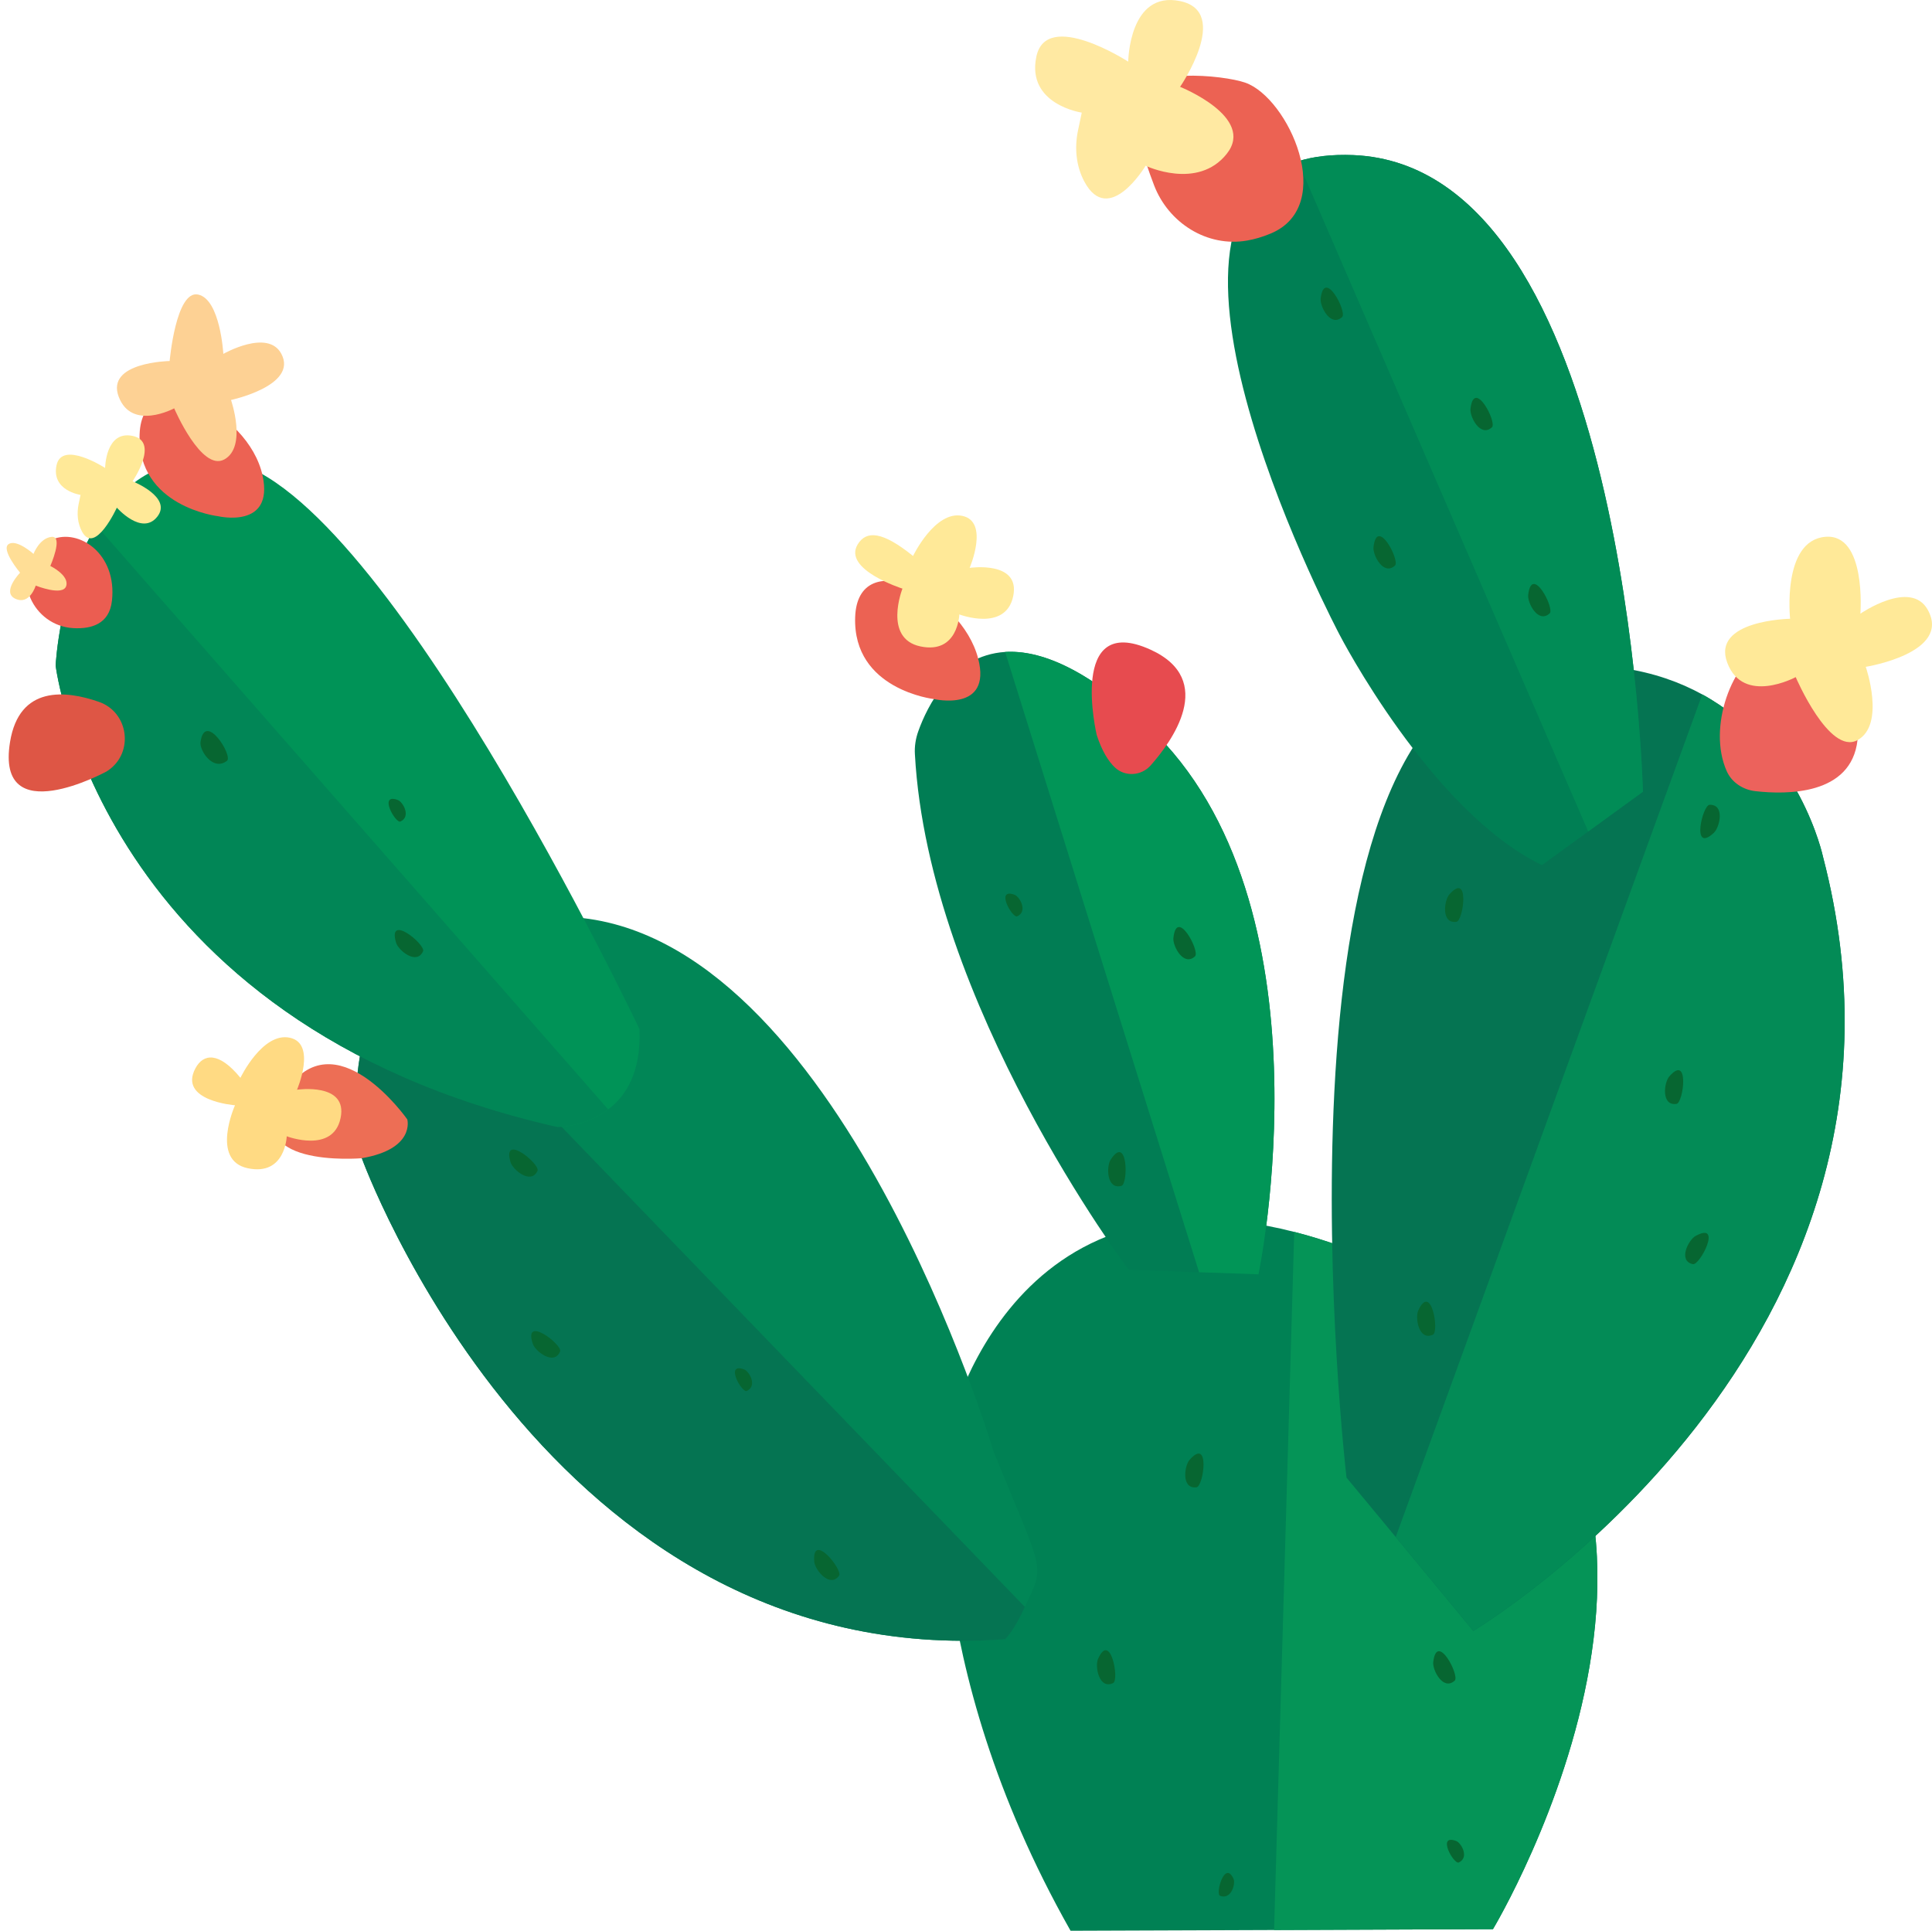 <?xml version="1.0" encoding="utf-8"?>
<!-- Generator: Adobe Illustrator 21.0.2, SVG Export Plug-In . SVG Version: 6.00 Build 0)  -->
<svg version="1.1" id="Layer_1" xmlns="http://www.w3.org/2000/svg" xmlns:xlink="http://www.w3.org/1999/xlink" x="0px" y="0px"
	 viewBox="0 0 290.207 290.055" style="enable-background:new 0 0 290.207 290.055;" xml:space="preserve">
<style type="text/css">
	.st0{fill:#008154;}
	.st1{fill:#017D54;}
	.st2{fill:#018656;}
	.st3{fill:#009357;}
	.st4{fill:#059457;}
	.st5{fill:#019557;}
	.st6{fill:#057452;}
	.st7{fill:#EC6253;}
	.st8{fill:#E74B4F;}
	.st9{fill:#ED6E55;}
	.st10{fill:#DE5645;}
	.st11{fill:#EB5D51;}
	.st12{fill:#FFE998;}
	.st13{fill:#FFDE96;}
	.st14{fill:#FDD194;}
	.st15{fill:#FFDA83;}
	.st16{fill:#076631;}
	.st17{fill:#007F54;}
	.st18{fill:#018C56;}
	.st19{fill:#038B56;}
	.st20{fill:#EC625C;}
	.st21{fill:#FFE9A2;}
</style>
<g>
	<path class="st0" d="M224.259,289.815l-32.877,0.129l-30.572,0.111c-23.122-40.842-18.845-73.35-18.845-73.35
		s8.316-42.926,52.44-31.641c4.757,1.217,9.92,3.061,15.544,5.661C267.738,217.443,224.259,289.815,224.259,289.815z"/>
	<path class="st1" d="M189.04,191.444l-8.925-0.314l-10.584-0.387c0,0-30.055-39.939-32.102-77.425
		c-0.074-1.18,0.111-2.36,0.516-3.485c1.309-3.651,5.015-11.377,13.036-11.893c5.181-0.313,12.188,2.397,21.518,11.211
		C200.731,135.795,189.04,191.444,189.04,191.444z"/>
	<path class="st2" d="M153.932,241.395c-1.304,2.716-2.95,4.872-2.95,4.872c-68.832,4.905-96.657-72.34-96.657-72.34
		s-4.241-18.439,6.527-29.005c4.776-4.72,12.502-7.855,24.893-7.154c40.271,2.323,63.485,80.246,63.485,80.246
		C156.777,236.614,157.071,234.86,153.932,241.395z"/>
	<path class="st3" d="M96.053,154.603c0.276,6.472-2.047,10.086-4.702,12.059c-3.43,2.637-7.505,2.655-7.615,2.655
		C14.737,153.699,8.357,99.968,8.357,99.968s0.59-11.967,6.122-21.02c3.651-6.011,9.514-10.75,18.808-9.865
		C56.612,71.333,96.053,154.603,96.053,154.603z"/>
	<path class="st4" d="M224.259,289.815l-32.877,0.129l3.024-104.881c4.757,1.217,9.92,3.061,15.544,5.661
		C267.738,217.443,224.259,289.815,224.259,289.815z"/>
	<path class="st5" d="M189.04,191.444l-8.925-0.314l-29.133-93.19c5.181-0.313,12.188,2.397,21.518,11.211
		C200.731,135.795,189.04,191.444,189.04,191.444z"/>
	<path class="st6" d="M153.932,241.395c-1.494,3.43-2.95,4.872-2.95,4.872c-68.832,4.905-96.657-72.34-96.657-72.34
		s-4.241-18.439,6.527-29.005L153.932,241.395z"/>
	<path class="st2" d="M91.351,166.662c-3.43,2.637-7.505,2.655-7.615,2.655C14.737,153.699,8.357,99.968,8.357,99.968
		s0.59-11.967,6.122-21.02L91.351,166.662z"/>
	<path class="st7" d="M140.27,105.017c0,0-12.198-1.396-11.815-12.318s15.931-3.613,18.476,6.234
		C149.034,107.069,140.27,105.017,140.27,105.017z"/>
	<path class="st7" d="M32.786,77.555c0,0-12.198-1.396-11.815-12.318c0.383-10.922,16.34-3.71,18.476,6.234
		C41.178,79.529,32.786,77.555,32.786,77.555z"/>
	<path class="st8" d="M164.74,110.424c0,0-4.388-18.509,8.088-12.823c10.008,4.561,3.124,13.881,0.009,17.39
		c-1.402,1.579-3.851,1.745-5.38,0.289C166.508,114.377,165.542,112.877,164.74,110.424z"/>
	<path class="st9" d="M54.299,174.002c0,0-18.954,1.606-11.487-9.893c7.466-11.499,18.369,4.057,18.369,4.057
		S62.426,172.626,54.299,174.002z"/>
	<path class="st10" d="M16.007,115.898c0,0-16.699,9.109-14.501-4.424c1.39-8.557,8.397-7.769,13.362-6.032
		c4.486,1.569,5.281,7.66,1.342,10.32C16.143,115.807,16.075,115.853,16.007,115.898z"/>
	<path class="st11" d="M5.908,82.406c-4.274,4.302-0.97,11.604,5.084,11.957c2.696,0.157,5.427-0.588,5.822-4.094
		c0.81-7.191-5.074-10.882-8.926-9.237C7.166,81.341,6.496,81.814,5.908,82.406z"/>
	<path class="st12" d="M17.552,76.265c0,0-3.272,7.15-5.214,3.628c-0.698-1.266-0.821-2.773-0.523-4.188l0.284-1.354
		c0,0-4.409-0.643-3.609-4.45s7.3,0.398,7.3,0.398s0.055-5.668,4.135-4.811c4.08,0.857-0.012,6.813-0.012,6.813
		s6.027,2.403,3.709,5.323C21.304,80.546,17.552,76.265,17.552,76.265z"/>
	<path class="st13" d="M5.365,87.973c0,0-0.885,2.963-3.042,1.985c-2.156-0.978,0.693-3.922,0.693-3.922s-2.938-3.504-1.721-4.298
		c1.217-0.794,3.736,1.473,3.736,1.473s0.886-2.366,2.712-2.559c1.825-0.193-0.183,4.371-0.183,4.371s2.858,1.388,2.389,2.995
		C9.479,89.625,5.365,87.973,5.365,87.973z"/>
	<path class="st14" d="M26.166,61.344c0,0-6.384,3.447-8.339-1.753s7.656-5.356,7.656-5.356s0.94-10.686,4.275-9.985
		s3.789,8.915,3.789,8.915s6.679-3.819,8.709-0.021c2.557,4.786-7.555,6.946-7.555,6.946s2.438,7.043-1.006,8.931
		S26.166,61.344,26.166,61.344z"/>
	<path class="st12" d="M144.103,92.305c0,0-0.186,5.995-5.841,4.806c-5.655-1.188-2.705-8.684-2.705-8.684s-9.029-2.869-6.72-6.65
		c1.297-2.124,3.716-1.969,8.31,1.747c0,0,3.309-6.885,7.403-6.025c4.094,0.86,1.099,7.812,1.099,7.812s7.677-1.136,6.543,4.261
		C151.058,94.97,144.103,92.305,144.103,92.305z"/>
	<path class="st15" d="M43.07,170.7c0,0-0.186,5.995-5.841,4.806c-5.655-1.188-1.928-9.464-1.928-9.464s-8.571-0.641-5.945-5.556
		c1.173-2.195,3.501-2.555,6.758,1.432c0,0,3.309-6.885,7.403-6.025s1.099,7.812,1.099,7.812s7.677-1.136,6.543,4.261
		C50.024,173.365,43.07,170.7,43.07,170.7z"/>
	<path class="st16" d="M30.117,111.492c-0.167,1.205,1.84,4.422,3.968,2.813C35.056,113.572,30.775,106.741,30.117,111.492z"/>
	<path class="st16" d="M59.494,141.619c0.339,1.146,3.08,3.427,4.052,1.292C63.989,141.938,58.156,137.1,59.494,141.619z"/>
	<path class="st16" d="M166.832,174.214c-0.656,0.999-0.629,4.565,1.629,3.929C169.49,177.853,169.419,170.275,166.832,174.214z"/>
	<path class="st16" d="M176.257,140.92c-0.126,1.188,1.532,4.346,3.248,2.746C180.287,142.936,176.752,136.233,176.257,140.92z"/>
	<path class="st16" d="M122.316,234.647c0.106,1.19,2.34,3.969,3.716,2.069C126.659,235.849,121.9,229.952,122.316,234.647z"/>
	<path class="st16" d="M215.288,249.703c-0.136,1.187,1.496,4.358,3.225,2.773C219.301,251.753,215.823,245.021,215.288,249.703z"/>
	<path class="st16" d="M164.926,249.252c-0.475,1.097,0.163,4.605,2.279,3.591C168.169,252.381,166.799,244.928,164.926,249.252z"/>
	<path class="st16" d="M178.688,219.309c-0.792,0.895-1.277,4.427,1.049,4.121C180.797,223.291,181.813,215.781,178.688,219.309z"/>
	<path class="st16" d="M76.689,174.596c0.34,1.146,3.081,3.426,4.052,1.291C81.184,174.914,75.35,170.078,76.689,174.596z"/>
	<path class="st16" d="M80.036,201.888c0.381,1.133,3.203,3.313,4.096,1.144C84.54,202.043,78.535,197.421,80.036,201.888z"/>
	<path class="st16" d="M59.769,120.189c0.76,0.286,2.008,2.489,0.386,3.225C59.415,123.75,56.772,119.061,59.769,120.189z"/>
	<path class="st16" d="M152.416,134.428c0.76,0.286,2.008,2.489,0.386,3.225C152.063,137.988,149.42,133.3,152.416,134.428z"/>
	<path class="st16" d="M111.791,205.731c0.76,0.286,2.008,2.489,0.386,3.225C111.437,209.291,108.794,204.602,111.791,205.731z"/>
	<path class="st16" d="M185.293,282.263c0.332,0.741-0.356,3.178-2.02,2.544C182.515,284.517,183.986,279.339,185.293,282.263z"/>
	<path class="st16" d="M218.738,276.571c0.76,0.286,2.008,2.489,0.386,3.225C218.384,280.131,215.741,275.442,218.738,276.571z"/>
	<path class="st6" d="M221.308,245.009l-11.654-14.106l-7.394-8.924c0,0-13.35-114.487,25.483-121.199
		c12.17-2.102,21.242-0.147,27.953,3.54c14.714,8.076,18.144,24.413,18.144,24.413C292.981,202.12,221.308,245.009,221.308,245.009z
		"/>
	<path class="st17" d="M246.791,118.942l-8.224,5.974l-6.952,5.052c-16.742-8.132-30.387-34.591-30.387-34.591
		s-33.135-62.563-6.269-71.137c2.305-0.738,5.071-1.069,8.334-0.94C244.449,25.032,246.791,118.942,246.791,118.942z"/>
	<path class="st18" d="M246.791,118.942l-8.224,5.974L194.959,24.24c2.305-0.738,5.071-1.069,8.334-0.94
		C244.449,25.032,246.791,118.942,246.791,118.942z"/>
	<path class="st19" d="M221.308,245.009l-11.654-14.106l46.042-126.583c14.714,8.076,18.144,24.413,18.144,24.413
		C292.981,202.12,221.308,245.009,221.308,245.009z"/>
	<path class="st20" d="M259.377,115.859c0.753,1.685,2.433,2.781,4.267,2.992c4.739,0.546,14.44,0.626,15.374-7.664
		c1.241-11.011-7.77-16.662-13.667-14.144C260.191,99.247,256.429,109.266,259.377,115.859z"/>
	<path class="st7" d="M173.345,27.81c2.168,5.687,7.982,9.373,13.978,8.33c1.12-0.195,2.307-0.535,3.557-1.059
		c10.005-4.189,2.638-20.4-3.826-22.662c-3.325-1.164-15.608-2.356-16.595,2.342C169.832,17.749,171.817,23.8,173.345,27.81z"/>
	<path class="st21" d="M172.086,24.901c0,0-5.523,9.234-9.194,2.399c-1.259-2.344-1.51-5.101-0.963-7.704l0.563-2.677
		c0,0-8.333-1.215-6.82-8.411s13.798,0.753,13.798,0.753s0.105-10.713,7.815-9.093c7.711,1.621-0.023,12.878-0.023,12.878
		s11.391,4.541,7.01,10.062C179.891,28.627,172.086,24.901,172.086,24.901z"/>
	<path class="st12" d="M269.735,101.722c0,0-7.871,4.25-10.281-2.161c-2.41-6.411,9.439-6.604,9.439-6.604
		s-1.26-11.723,5.271-12.311c6.229-0.561,5.287,11.543,5.287,11.543s7.548-5.221,10.121-0.576c3.601,6.501-9.315,8.564-9.315,8.564
		s3.006,8.683-1.241,11.011C274.771,113.516,269.735,101.722,269.735,101.722z"/>
	<path class="st16" d="M213.039,196.871c-0.499,1.086,0.062,4.607,2.199,3.64C216.213,200.07,215.007,192.588,213.039,196.871z"/>
	<path class="st16" d="M254.688,185.678c-1.047,0.575-2.693,3.739-0.4,4.234C255.333,190.138,258.819,183.409,254.688,185.678z"/>
	<path class="st16" d="M250.732,161.728c-0.783,0.903-1.23,4.441,1.092,4.11C252.883,165.688,253.82,158.168,250.732,161.728z"/>
	<path class="st16" d="M257.443,125.109c0.875-0.813,1.7-4.283-0.645-4.204C255.73,120.941,253.991,128.317,257.443,125.109z"/>
	<path class="st16" d="M206.315,82.193c-0.136,1.187,1.496,4.358,3.225,2.773C210.327,84.243,206.849,77.511,206.315,82.193z"/>
	<path class="st16" d="M198.379,44.854c-0.136,1.187,1.496,4.358,3.225,2.773C202.392,46.905,198.913,40.172,198.379,44.854z"/>
	<path class="st16" d="M220.883,61.417c-0.136,1.187,1.496,4.358,3.225,2.773C224.896,63.467,221.418,56.734,220.883,61.417z"/>
	<path class="st16" d="M229.551,89.374c-0.136,1.187,1.496,4.358,3.225,2.773C233.563,91.425,230.085,84.692,229.551,89.374z"/>
	<path class="st16" d="M217.711,134.366c-0.791,0.895-1.271,4.429,1.054,4.12C219.825,138.345,220.832,130.834,217.711,134.366z"/>
</g>
</svg>
